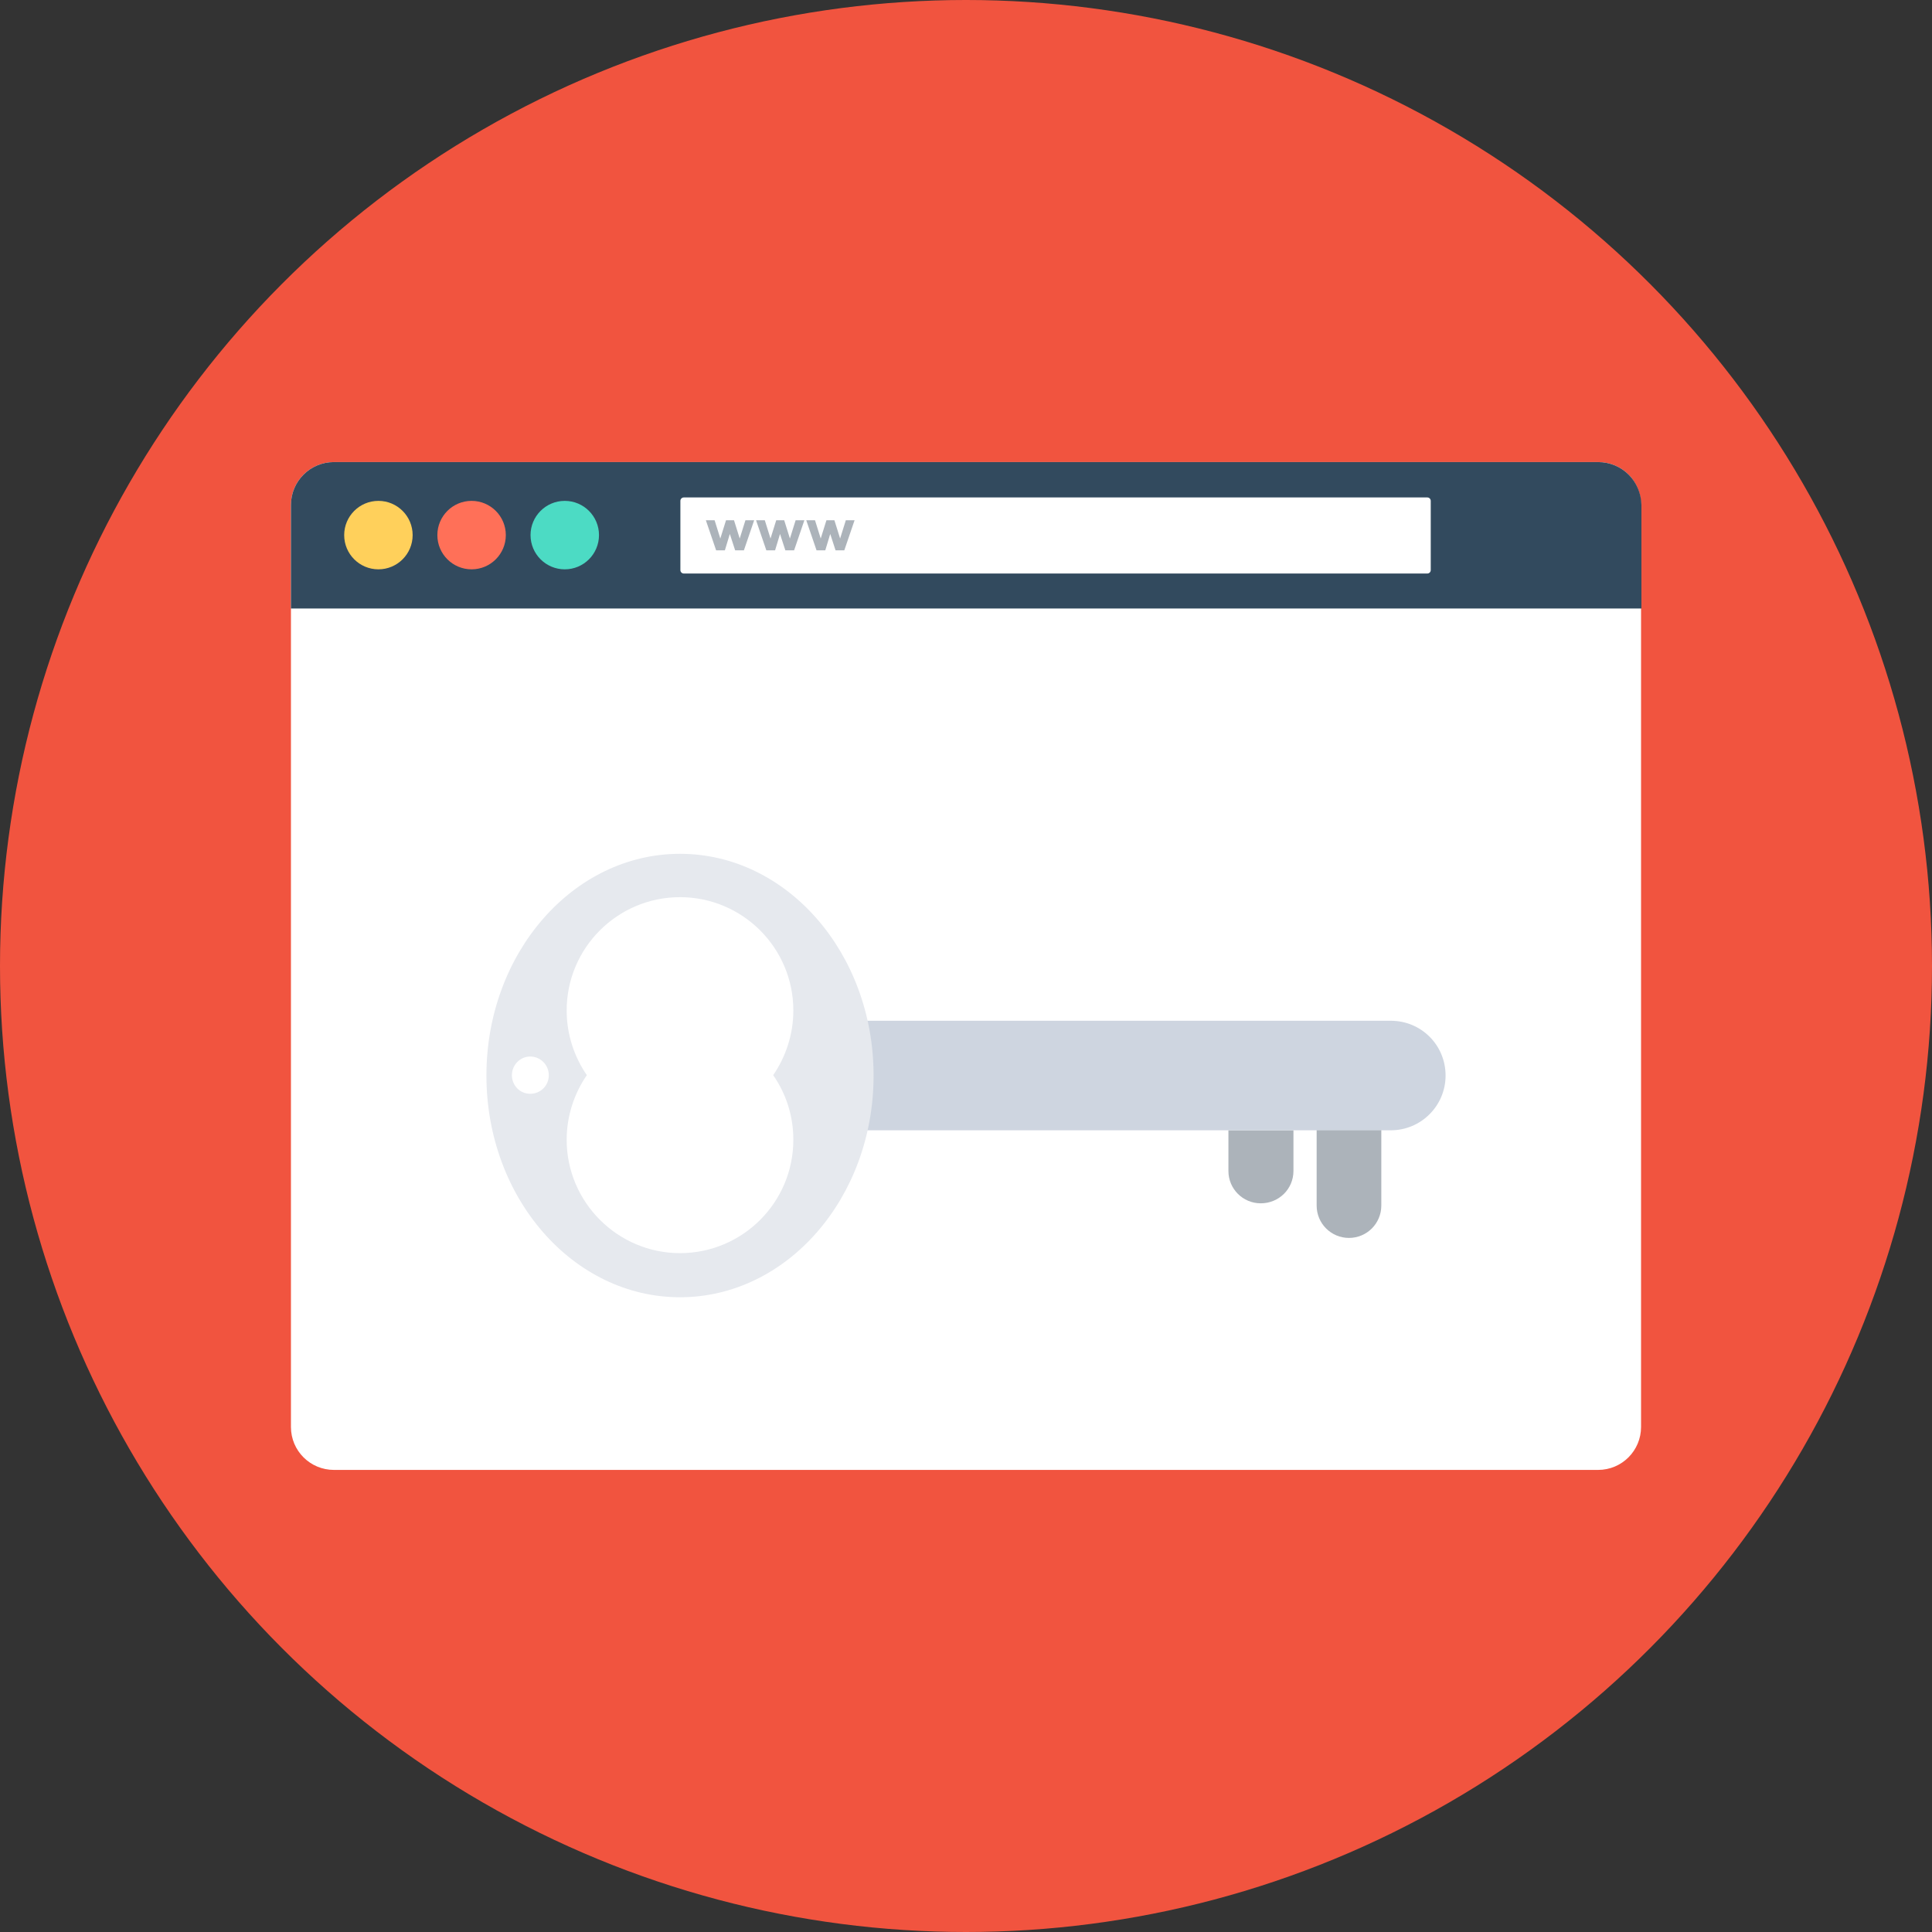 <?xml version="1.0" encoding="iso-8859-1"?>
<!-- Generator: Adobe Illustrator 19.0.0, SVG Export Plug-In . SVG Version: 6.00 Build 0)  -->
<svg xmlns="http://www.w3.org/2000/svg" xmlns:xlink="http://www.w3.org/1999/xlink" version="1.1" id="Layer_1" x="0px" y="0px" viewBox="0 0 508 508" style="enable-background:new 0 0 508 508;" xml:space="preserve">
<rect x="0" y="0" width="508" height="508" fill="#333333" stroke="none"/>
<circle style="fill:#F1543F;" cx="254" cy="254" r="254"/>
<path style="fill:#FFFFFF;" d="M420.2,121.5H87.8c-6.3,0-11.3,5.1-11.3,11.3v242.4c0,6.3,5.1,11.3,11.3,11.3h332.4  c6.3,0,11.3-5.1,11.3-11.3V132.8C431.5,126.5,426.5,121.5,420.2,121.5z"/>
<path style="fill:#324A5E;" d="M420.2,121.5H87.8c-6.3,0-11.3,5.1-11.3,11.3V160h355.1v-27.2C431.5,126.5,426.5,121.5,420.2,121.5z"/>
<circle style="fill:#FFD05B;" cx="99.5" cy="140.7" r="9"/>
<circle style="fill:#FF7058;" cx="124" cy="140.7" r="9"/>
<circle style="fill:#4CDBC4;" cx="148.5" cy="140.7" r="9"/>
<path style="fill:#FFFFFF;" d="M375.3,150.8H179.8c-0.5,0-0.9-0.4-0.9-0.9v-18.2c0-0.5,0.4-0.9,0.9-0.9h195.5c0.5,0,0.9,0.4,0.9,0.9  v18.2C376.2,150.4,375.8,150.8,375.3,150.8z"/>
<g>
	<path style="fill:#ACB3BA;" d="M190.6,144.7h-2.3l-2.7-7.9h2.3l1.5,4.8l1.5-4.8h2.1l1.5,4.8l1.5-4.8h2.3l-2.7,7.9h-2.3l-1.4-4.3   L190.6,144.7z"/>
	<path style="fill:#ACB3BA;" d="M203.8,144.7h-2.3l-2.7-7.9h2.3l1.5,4.8l1.5-4.8h2.1l1.5,4.8l1.5-4.8h2.3l-2.7,7.9h-2.3l-1.4-4.3   L203.8,144.7z"/>
	<path style="fill:#ACB3BA;" d="M217,144.7h-2.3l-2.7-7.9h2.3l1.5,4.8l1.5-4.8h2.1l1.5,4.8l1.5-4.8h2.3l-2.7,7.9h-2.3l-1.4-4.3   L217,144.7z"/>
	<path style="fill:#ACB3BA;" d="M363.3,297.1h-17.1V317c0,4.7,3.8,8.5,8.5,8.5l0,0c4.7,0,8.5-3.8,8.5-8.5v-19.9H363.3z"/>
	<path style="fill:#ACB3BA;" d="M340.1,307.9v-10.7H323v10.7c0,4.7,3.8,8.5,8.5,8.5l0,0C336.3,316.4,340.1,312.6,340.1,307.9z"/>
</g>
<path style="fill:#CED5E0;" d="M365.7,268.4h-147v28.8h147c7.9,0,14.4-6.4,14.4-14.4S373.7,268.4,365.7,268.4z"/>
<path style="fill:#E6E9EE;" d="M178.8,224.5c-28.1,0-50.9,26.1-50.9,58.3s22.8,58.3,50.9,58.3s50.9-26.1,50.9-58.3  C229.7,250.6,206.9,224.5,178.8,224.5z M139.4,287.6c-2.7,0-4.8-2.2-4.8-4.9c0-2.7,2.2-4.9,4.8-4.9c2.7,0,4.9,2.2,4.9,4.9  C144.3,285.5,142.1,287.6,139.4,287.6z M208.6,299.7c0,16.5-13.4,29.8-29.8,29.8S149,316.1,149,299.7c0-6.3,2-12.2,5.3-17  c-3.3-4.8-5.3-10.7-5.3-17c0-16.5,13.4-29.8,29.8-29.8s29.8,13.3,29.8,29.8c0,6.3-2,12.2-5.3,17  C206.7,287.6,208.6,293.4,208.6,299.7z"/>
<g>
</g>
<g>
</g>
<g>
</g>
<g>
</g>
<g>
</g>
<g>
</g>
<g>
</g>
<g>
</g>
<g>
</g>
<g>
</g>
<g>
</g>
<g>
</g>
<g>
</g>
<g>
</g>
<g>
</g>
</svg>
